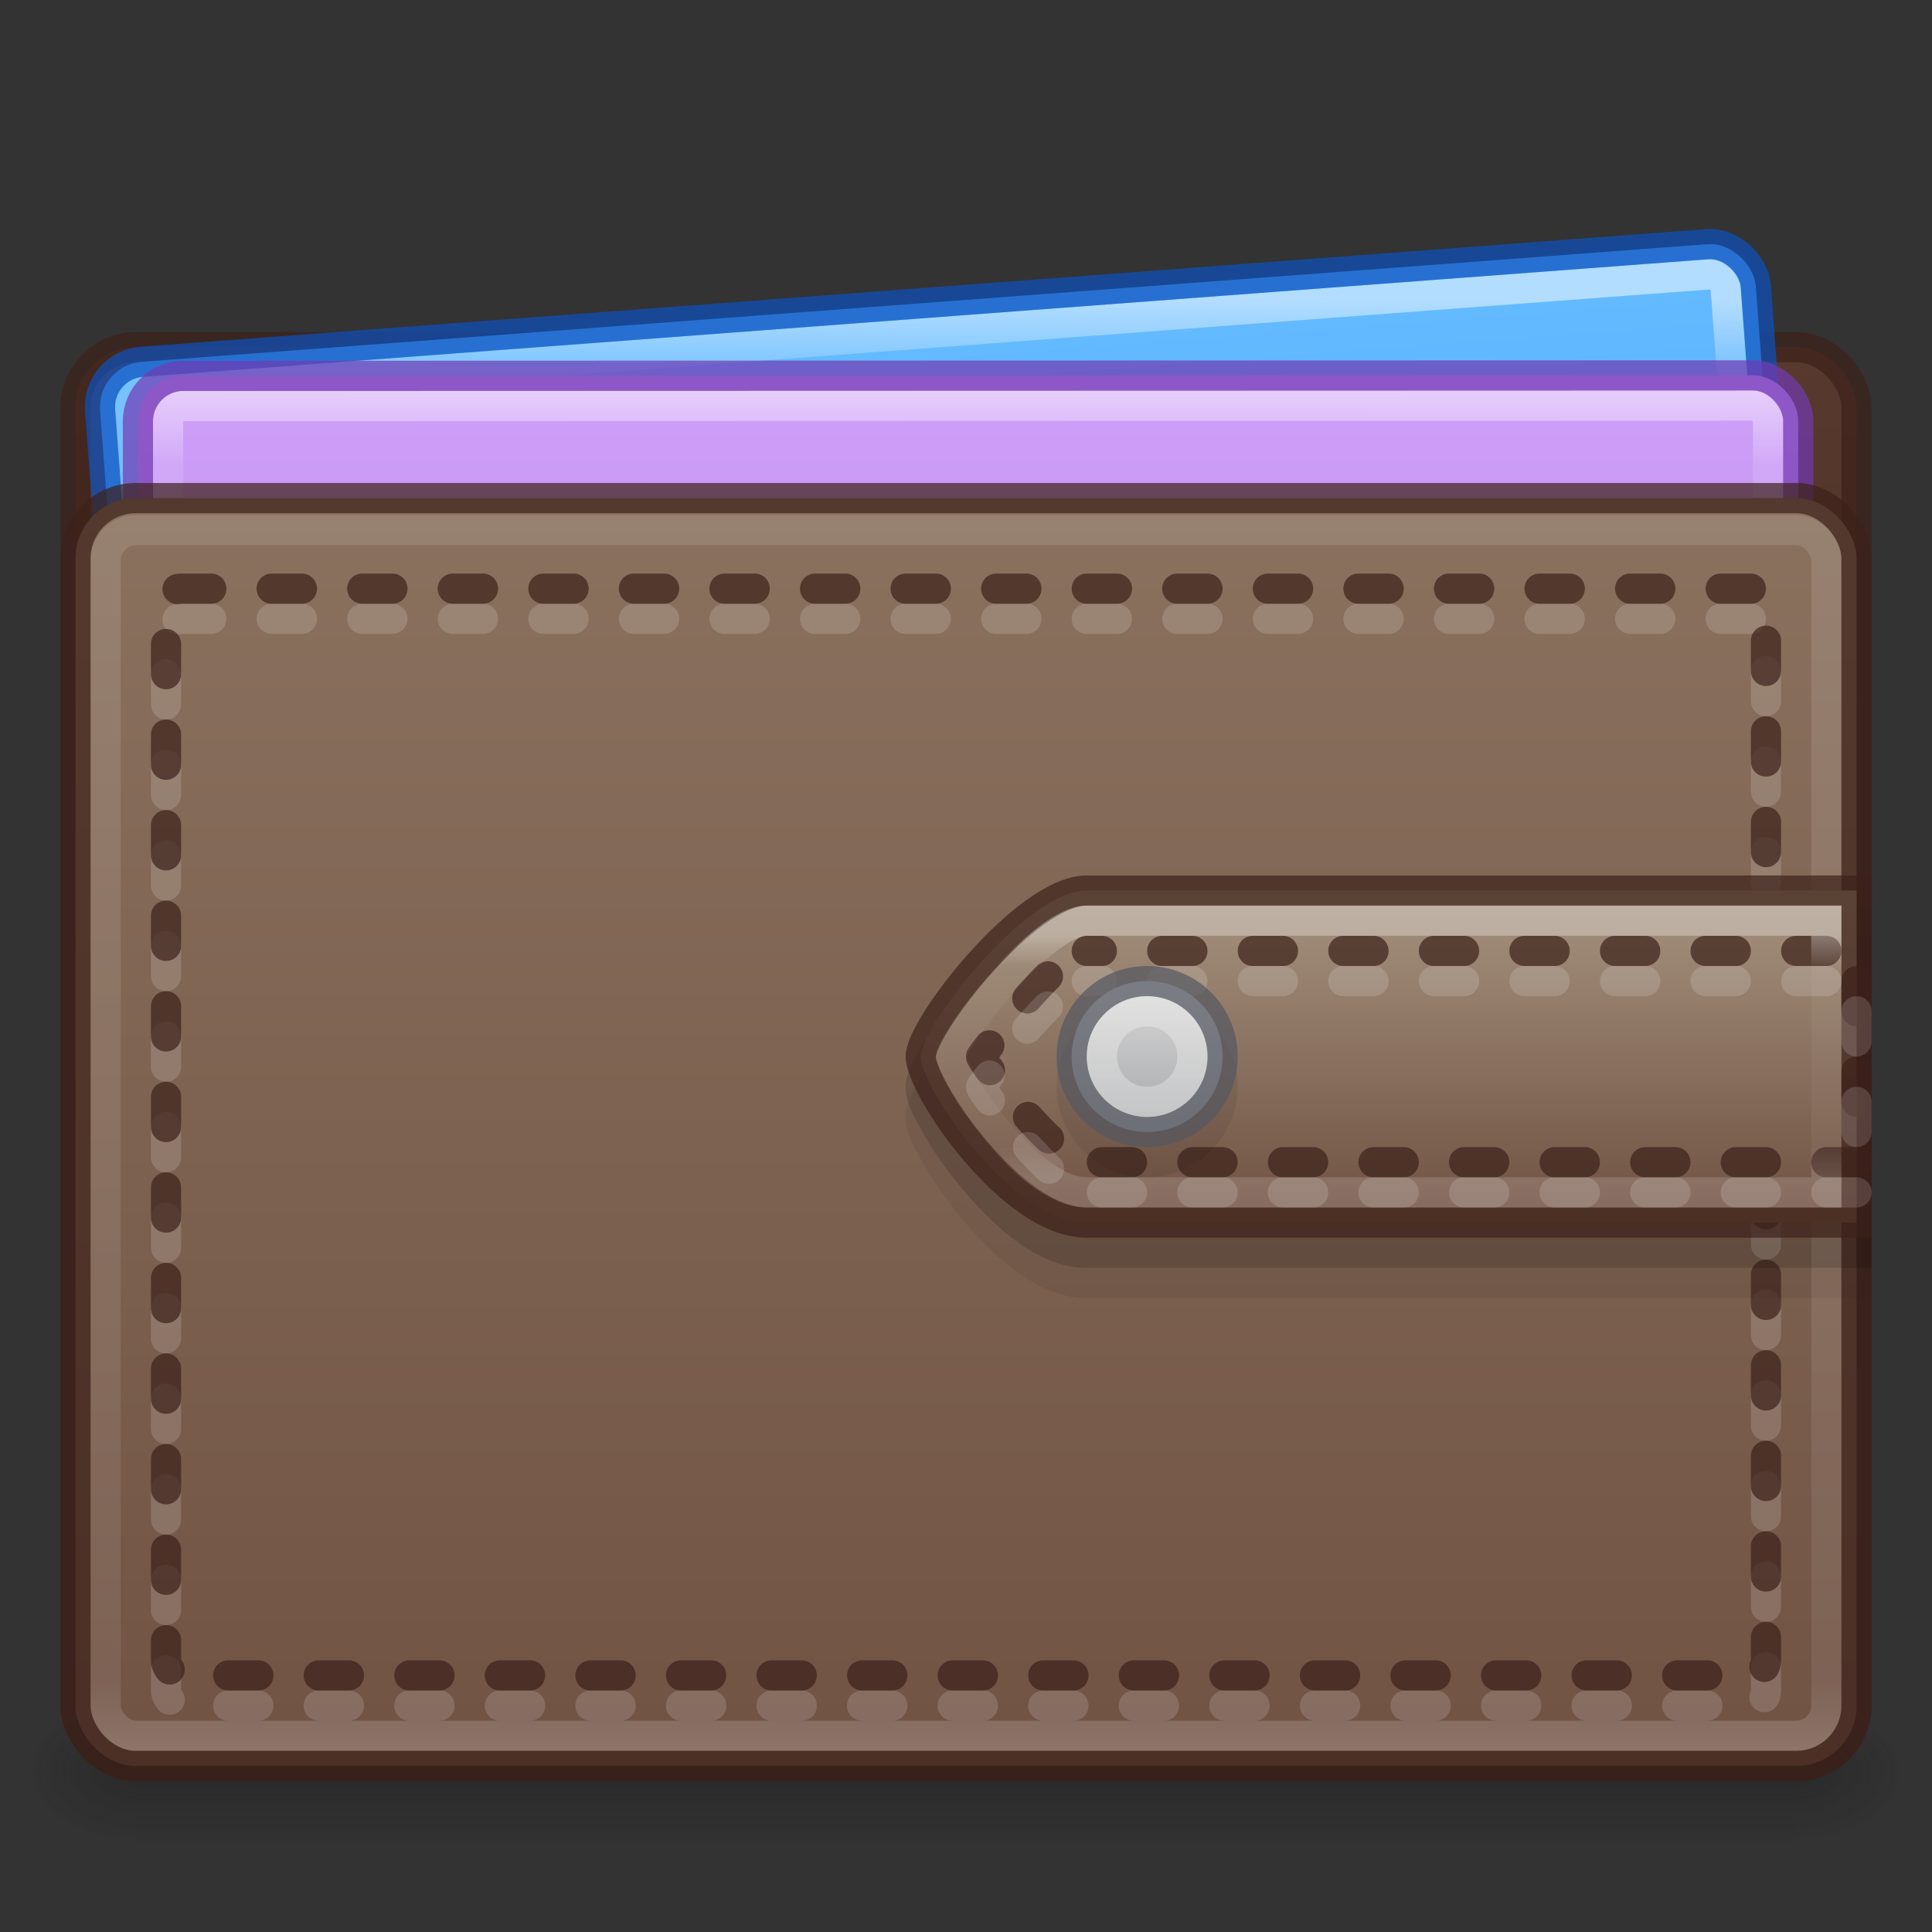 <?xml version="1.0" encoding="UTF-8" standalone="no"?>
<svg
   xmlns:dc="http://purl.org/dc/elements/1.1/"
   xmlns:cc="http://creativecommons.org/ns#"
   xmlns:rdf="http://www.w3.org/1999/02/22-rdf-syntax-ns#"
   xmlns:svg="http://www.w3.org/2000/svg"
   xmlns="http://www.w3.org/2000/svg"
   xmlns:xlink="http://www.w3.org/1999/xlink"
   version="1.0"
   width="64"
   height="64"
   id="svg2453">
  <rect width="100%" height="100%" fill="#333333" stroke="none"/>
  <defs
     id="defs2455">
    <linearGradient
       id="linearGradient1035">
      <stop
         id="stop1031"
         offset="0"
         style="stop-color:#ffffff;stop-opacity:1;" />
      <stop
         style="stop-color:#ffffff;stop-opacity:0.15"
         offset="0.125"
         id="stop1039" />
      <stop
         id="stop1041"
         offset="0.875"
         style="stop-color:#ffffff;stop-opacity:0.15" />
      <stop
         id="stop1033"
         offset="1"
         style="stop-color:#ffffff;stop-opacity:0.5" />
    </linearGradient>
    <linearGradient
       id="linearGradient999">
      <stop
         style="stop-color:#cd9ef7;stop-opacity:1"
         offset="0"
         id="stop995" />
      <stop
         style="stop-color:#a56de2;stop-opacity:1"
         offset="1"
         id="stop997" />
    </linearGradient>
    <linearGradient
       id="linearGradient945">
      <stop
         id="stop941"
         offset="0"
         style="stop-color:#64baff;stop-opacity:1" />
      <stop
         id="stop943"
         offset="1"
         style="stop-color:#3689e6;stop-opacity:1" />
    </linearGradient>
    <linearGradient
       id="linearGradient911">
      <stop
         id="stop907"
         offset="0"
         style="stop-color:#d4d4d4;stop-opacity:1" />
      <stop
         id="stop909"
         offset="1"
         style="stop-color:#abacae;stop-opacity:1" />
    </linearGradient>
    <linearGradient
       id="linearGradient889">
      <stop
         id="stop885"
         offset="0"
         style="stop-color:#a3907c;stop-opacity:1" />
      <stop
         id="stop887"
         offset="1"
         style="stop-color:#715344;stop-opacity:1" />
    </linearGradient>
    <linearGradient
       id="linearGradient883">
      <stop
         style="stop-color:#8a715e;stop-opacity:1"
         offset="0"
         id="stop879" />
      <stop
         style="stop-color:#715344;stop-opacity:1"
         offset="1"
         id="stop881" />
    </linearGradient>
    <linearGradient
       id="linearGradient972">
      <stop
         offset="0"
         style="stop-color:#181818;stop-opacity:1"
         id="stop968" />
      <stop
         offset="1"
         style="stop-color:#181818;stop-opacity:0"
         id="stop970" />
    </linearGradient>
    <linearGradient
       id="linearGradient964">
      <stop
         id="stop960"
         offset="0"
         style="stop-color:#57392d;stop-opacity:1" />
      <stop
         id="stop962"
         offset="1"
         style="stop-color:#3d211b;stop-opacity:1" />
    </linearGradient>
    <linearGradient
       id="linearGradient5060-2">
      <stop
         id="stop5062-3"
         style="stop-color:#181818;stop-opacity:1"
         offset="0" />
      <stop
         id="stop5064-1"
         style="stop-color:#181818;stop-opacity:0"
         offset="1" />
    </linearGradient>
    <linearGradient
       id="linearGradient5048-8">
      <stop
         id="stop5050-4"
         style="stop-color:#181818;stop-opacity:0"
         offset="0" />
      <stop
         id="stop5056-5"
         style="stop-color:#181818;stop-opacity:1"
         offset="0.5" />
      <stop
         id="stop5052-1"
         style="stop-color:#181818;stop-opacity:0"
         offset="1" />
    </linearGradient>
    <radialGradient
       cx="605.714"
       cy="486.648"
       r="117.143"
       fx="605.714"
       fy="486.648"
       id="radialGradient3172"
       xlink:href="#linearGradient972"
       gradientUnits="userSpaceOnUse"
       gradientTransform="matrix(0.032,0,0,0.021,40.137,48.451)" />
    <radialGradient
       cx="605.714"
       cy="486.648"
       r="117.143"
       fx="605.714"
       fy="486.648"
       id="radialGradient3175"
       xlink:href="#linearGradient5060-2"
       gradientUnits="userSpaceOnUse"
       gradientTransform="matrix(-0.032,0,0,0.021,23.863,48.451)" />
    <linearGradient
       x1="302.857"
       y1="366.648"
       x2="302.857"
       y2="609.505"
       id="linearGradient3178"
       xlink:href="#linearGradient5048-8"
       gradientUnits="userSpaceOnUse"
       gradientTransform="matrix(0.114,0,0,0.021,-9.169,48.451)" />
    <linearGradient
       gradientUnits="userSpaceOnUse"
       y2="58.5"
       x2="32"
       y1="11.5"
       x1="32"
       id="linearGradient966"
       xlink:href="#linearGradient964" />
    <linearGradient
       gradientTransform="matrix(1.432,0,0,1.434,-7.378,-7.368)"
       gradientUnits="userSpaceOnUse"
       xlink:href="#linearGradient3924-2-2-5-8"
       id="linearGradient3381-5-4"
       y2="45.534"
       x2="24"
       y1="13.507"
       x1="24" />
    <linearGradient
       id="linearGradient3924-2-2-5-8">
      <stop
         offset="0"
         style="stop-color:#ffffff;stop-opacity:1"
         id="stop3926-9-4-9-6" />
      <stop
         offset="0.063"
         style="stop-color:#ffffff;stop-opacity:0.235"
         id="stop3928-9-8-6-5" />
      <stop
         offset="0.951"
         style="stop-color:#ffffff;stop-opacity:0.157"
         id="stop3930-3-5-1-7" />
      <stop
         offset="1"
         style="stop-color:#ffffff;stop-opacity:0.392"
         id="stop3932-8-0-4-8" />
    </linearGradient>
    <linearGradient
       y2="58.5"
       x2="32"
       y1="17"
       x1="32"
       gradientUnits="userSpaceOnUse"
       id="linearGradient877"
       xlink:href="#linearGradient883" />
    <linearGradient
       gradientUnits="userSpaceOnUse"
       y2="40"
       x2="47"
       y1="30"
       x1="47"
       id="linearGradient891"
       xlink:href="#linearGradient889" />
    <linearGradient
       gradientUnits="userSpaceOnUse"
       y2="37"
       x2="38"
       y1="33"
       x1="38"
       id="linearGradient913"
       xlink:href="#linearGradient911" />
    <linearGradient
       gradientUnits="userSpaceOnUse"
       y2="55"
       x2="32"
       y1="20"
       x1="32"
       id="linearGradient947"
       xlink:href="#linearGradient945" />
    <linearGradient
       y2="45.534"
       x2="24"
       y1="17.906"
       x1="26.077"
       gradientTransform="matrix(1.432,0,0,1.434,-7.378,-7.368)"
       gradientUnits="userSpaceOnUse"
       id="linearGradient977"
       xlink:href="#linearGradient3924-2-2-5-8" />
    <linearGradient
       y2="55"
       x2="32"
       y1="20"
       x1="32"
       gradientUnits="userSpaceOnUse"
       id="linearGradient991"
       xlink:href="#linearGradient999" />
    <linearGradient
       y2="45.534"
       x2="24"
       y1="18.392"
       x1="24.008"
       gradientTransform="matrix(1.432,0,0,1.434,-7.378,-7.368)"
       gradientUnits="userSpaceOnUse"
       id="linearGradient993"
       xlink:href="#linearGradient3924-2-2-5-8" />
    <linearGradient
       gradientUnits="userSpaceOnUse"
       y2="39"
       x2="48"
       y1="31"
       x1="48"
       id="linearGradient1037"
       xlink:href="#linearGradient1035" />
  </defs>
  <rect
     ry="2"
     rx="2"
     y="11.5"
     x="2.5"
     height="47"
     width="59"
     id="rect894"
     style="opacity:1;vector-effect:none;fill:url(#linearGradient966);fill-opacity:1;stroke:none;stroke-width:1;stroke-linecap:round;stroke-linejoin:round;stroke-miterlimit:4;stroke-dasharray:none;stroke-dashoffset:0;stroke-opacity:1" />
  <rect
     width="59"
     height="47"
     rx="2"
     ry="2"
     x="2.5"
     y="11.5"
     id="rect5505-21-3-8-9-1-1"
     style="color:#000000;clip-rule:nonzero;display:inline;overflow:visible;visibility:visible;opacity:0.7;isolation:auto;mix-blend-mode:normal;color-interpolation:sRGB;color-interpolation-filters:linearRGB;solid-color:#000000;solid-opacity:1;fill:none;fill-opacity:1;fill-rule:nonzero;stroke:#3d211b;stroke-width:1;stroke-linecap:round;stroke-linejoin:round;stroke-miterlimit:4;stroke-dasharray:none;stroke-dashoffset:0;stroke-opacity:1;marker:none;color-rendering:auto;image-rendering:auto;shape-rendering:auto;text-rendering:auto;enable-background:accumulate" />
  <g
     transform="rotate(-4.295,-81.521,32.585)"
     id="g971">
    <rect
       width="55"
       height="38"
       rx="1.5"
       ry="1.5"
       x="4.5"
       y="18.5"
       id="rect939"
       style="color:#000000;clip-rule:nonzero;display:inline;overflow:visible;visibility:visible;opacity:1;isolation:auto;mix-blend-mode:normal;color-interpolation:sRGB;color-interpolation-filters:linearRGB;solid-color:#000000;solid-opacity:1;fill:url(#linearGradient947);fill-opacity:1;fill-rule:nonzero;stroke:none;stroke-width:1;stroke-linecap:round;stroke-linejoin:round;stroke-miterlimit:4;stroke-dasharray:none;stroke-dashoffset:0;stroke-opacity:1;marker:none;color-rendering:auto;image-rendering:auto;shape-rendering:auto;text-rendering:auto;enable-background:accumulate" />
    <rect
       width="53"
       height="36"
       rx="0.5"
       ry="0.5"
       x="5.5"
       y="19.5"
       id="rect955"
       style="opacity:0.5;vector-effect:none;fill:none;fill-opacity:1;stroke:url(#linearGradient977);stroke-width:1;stroke-linecap:round;stroke-linejoin:round;stroke-miterlimit:4;stroke-dasharray:none;stroke-dashoffset:0;stroke-opacity:1" />
    <rect
       style="color:#000000;clip-rule:nonzero;display:inline;overflow:visible;visibility:visible;opacity:0.7;isolation:auto;mix-blend-mode:normal;color-interpolation:sRGB;color-interpolation-filters:linearRGB;solid-color:#000000;solid-opacity:1;fill:none;fill-opacity:1;fill-rule:nonzero;stroke:#0d52bf;stroke-width:1;stroke-linecap:round;stroke-linejoin:round;stroke-miterlimit:4;stroke-dasharray:none;stroke-dashoffset:0;stroke-opacity:1;marker:none;color-rendering:auto;image-rendering:auto;shape-rendering:auto;text-rendering:auto;enable-background:accumulate"
       id="rect937"
       y="18.5"
       x="4.5"
       ry="1.5"
       rx="1.5"
       height="38"
       width="55" />
  </g>
  <g
     id="g985"
     transform="rotate(-0.018,-19246.121,-202.707)">
    <rect
       style="color:#000000;clip-rule:nonzero;display:inline;overflow:visible;visibility:visible;opacity:1;isolation:auto;mix-blend-mode:normal;color-interpolation:sRGB;color-interpolation-filters:linearRGB;solid-color:#000000;solid-opacity:1;fill:url(#linearGradient991);fill-opacity:1;fill-rule:nonzero;stroke:none;stroke-width:1;stroke-linecap:round;stroke-linejoin:round;stroke-miterlimit:4;stroke-dasharray:none;stroke-dashoffset:0;stroke-opacity:1;marker:none;color-rendering:auto;image-rendering:auto;shape-rendering:auto;text-rendering:auto;enable-background:accumulate"
       id="rect979"
       y="18.5"
       x="4.5"
       ry="1.5"
       rx="1.5"
       height="38"
       width="55" />
    <rect
       style="opacity:0.5;vector-effect:none;fill:none;fill-opacity:1;stroke:url(#linearGradient993);stroke-width:1;stroke-linecap:round;stroke-linejoin:round;stroke-miterlimit:4;stroke-dasharray:none;stroke-dashoffset:0;stroke-opacity:1"
       id="rect981"
       y="19.5"
       x="5.5"
       ry="0.5"
       rx="0.5"
       height="36"
       width="53" />
    <rect
       width="55"
       height="38"
       rx="1.5"
       ry="1.5"
       x="4.5"
       y="18.5"
       id="rect983"
       style="color:#000000;clip-rule:nonzero;display:inline;overflow:visible;visibility:visible;opacity:0.7;isolation:auto;mix-blend-mode:normal;color-interpolation:sRGB;color-interpolation-filters:linearRGB;solid-color:#000000;solid-opacity:1;fill:none;fill-opacity:1;fill-rule:nonzero;stroke:#7239b3;stroke-width:1;stroke-linecap:round;stroke-linejoin:round;stroke-miterlimit:4;stroke-dasharray:none;stroke-dashoffset:0;stroke-opacity:1;marker:none;color-rendering:auto;image-rendering:auto;shape-rendering:auto;text-rendering:auto;enable-background:accumulate" />
  </g>
  <g
     style="opacity:0.6"
     id="g958">
    <rect
       style="display:inline;overflow:visible;visibility:visible;opacity:0.6;fill:url(#linearGradient3178);fill-opacity:1;fill-rule:nonzero;stroke:none;stroke-width:1;marker:none"
       id="rect2879-0"
       y="56"
       x="4.5"
       height="5"
       width="55" />
    <path
       style="display:inline;overflow:visible;visibility:visible;opacity:0.6;fill:url(#radialGradient3175);fill-opacity:1;fill-rule:nonzero;stroke:none;stroke-width:1;marker:none"
       id="path2881-4"
       d="m 4.5,56 c 0,0 0,5 0,5 -1.655,0.01 -4,-1.12 -4,-2.5 0,-1.38 1.846,-2.499 4,-2.499 z" />
    <path
       style="display:inline;overflow:visible;visibility:visible;opacity:0.6;fill:url(#radialGradient3172);fill-opacity:1;fill-rule:nonzero;stroke:none;stroke-width:1;marker:none"
       id="path2883-6"
       d="m 59.5,56 c 0,0 0,5 0,5 1.655,0.01 4,-1.12 4,-2.5 0,-1.38 -1.846,-2.499 -4,-2.499 z" />
  </g>
  <rect
     style="opacity:1;vector-effect:none;fill:url(#linearGradient877);fill-opacity:1;stroke:none;stroke-width:1;stroke-linecap:round;stroke-linejoin:round;stroke-miterlimit:4;stroke-dasharray:none;stroke-dashoffset:0;stroke-opacity:1"
     id="rect860"
     width="59"
     height="42"
     x="2.5"
     y="16.5"
     rx="2"
     ry="2" />
  <path
     style="color:#000000;font-style:normal;font-variant:normal;font-weight:normal;font-stretch:normal;font-size:medium;line-height:normal;font-family:sans-serif;font-variant-ligatures:normal;font-variant-position:normal;font-variant-caps:normal;font-variant-numeric:normal;font-variant-alternates:normal;font-feature-settings:normal;text-indent:0;text-align:start;text-decoration:none;text-decoration-line:none;text-decoration-style:solid;text-decoration-color:#000000;letter-spacing:normal;word-spacing:normal;text-transform:none;writing-mode:lr-tb;direction:ltr;text-orientation:mixed;dominant-baseline:auto;baseline-shift:baseline;text-anchor:start;white-space:normal;shape-padding:0;clip-rule:nonzero;display:inline;overflow:visible;visibility:visible;opacity:0.07;isolation:auto;mix-blend-mode:normal;color-interpolation:sRGB;color-interpolation-filters:linearRGB;solid-color:#000000;solid-opacity:1;vector-effect:none;fill:#000000;fill-opacity:1;fill-rule:nonzero;stroke:none;stroke-width:1;stroke-linecap:butt;stroke-linejoin:miter;stroke-miterlimit:4;stroke-dasharray:none;stroke-dashoffset:0;stroke-opacity:1;color-rendering:auto;image-rendering:auto;shape-rendering:auto;text-rendering:auto;enable-background:accumulate"
     d="m 36,31 c -0.688,0 -1.342,0.344 -1.994,0.812 -0.652,0.468 -1.297,1.084 -1.877,1.729 -0.58,0.645 -1.095,1.317 -1.473,1.908 -0.189,0.296 -0.343,0.57 -0.457,0.82 C 30.085,36.519 30,36.729 30,37 c 0,0.5 0.236,0.936 0.574,1.529 0.338,0.593 0.805,1.27 1.357,1.92 C 33.036,41.749 34.45,43 36,43 H 62 V 31 Z"
     id="path899" />
  <rect
     width="57"
     height="39.938"
     rx="1"
     ry="1"
     x="3.5"
     y="17.562"
     id="rect6741-5-0-2-3"
     style="opacity:0.5;vector-effect:none;fill:none;fill-opacity:1;stroke:url(#linearGradient3381-5-4);stroke-width:1;stroke-linecap:round;stroke-linejoin:round;stroke-miterlimit:4;stroke-dasharray:none;stroke-dashoffset:0;stroke-opacity:1" />
  <rect
     style="color:#000000;clip-rule:nonzero;display:inline;overflow:visible;visibility:visible;opacity:0.15;isolation:auto;mix-blend-mode:normal;color-interpolation:sRGB;color-interpolation-filters:linearRGB;solid-color:#000000;solid-opacity:1;fill:none;fill-opacity:1;fill-rule:nonzero;stroke:#ffffff;stroke-width:1;stroke-linecap:round;stroke-linejoin:round;stroke-miterlimit:4;stroke-dasharray:1, 2;stroke-dashoffset:0;stroke-opacity:1;marker:none;color-rendering:auto;image-rendering:auto;shape-rendering:auto;text-rendering:auto;enable-background:accumulate"
     id="rect1029"
     y="20.5"
     x="5.5"
     ry="0.5"
     rx="0.5"
     height="36"
     width="53" />
  <rect
     style="color:#000000;clip-rule:nonzero;display:inline;overflow:visible;visibility:visible;opacity:0.7;isolation:auto;mix-blend-mode:normal;color-interpolation:sRGB;color-interpolation-filters:linearRGB;solid-color:#000000;solid-opacity:1;fill:none;fill-opacity:1;fill-rule:nonzero;stroke:#3d211b;stroke-width:1;stroke-linecap:round;stroke-linejoin:round;stroke-miterlimit:4;stroke-dasharray:none;stroke-dashoffset:0;stroke-opacity:1;marker:none;color-rendering:auto;image-rendering:auto;shape-rendering:auto;text-rendering:auto;enable-background:accumulate"
     id="rect858"
     y="16.5"
     x="2.5"
     ry="2"
     rx="2"
     height="42"
     width="59" />
  <rect
     width="53"
     height="36"
     rx="0.5"
     ry="0.5"
     x="5.5"
     y="19.5"
     id="rect893"
     style="color:#000000;clip-rule:nonzero;display:inline;overflow:visible;visibility:visible;opacity:0.7;isolation:auto;mix-blend-mode:normal;color-interpolation:sRGB;color-interpolation-filters:linearRGB;solid-color:#000000;solid-opacity:1;fill:none;fill-opacity:1;fill-rule:nonzero;stroke:#3d211b;stroke-width:1;stroke-linecap:round;stroke-linejoin:round;stroke-miterlimit:4;stroke-dasharray:1, 2;stroke-dashoffset:0;stroke-opacity:1;marker:none;color-rendering:auto;image-rendering:auto;shape-rendering:auto;text-rendering:auto;enable-background:accumulate" />
  <path
     id="path895"
     d="m 36,30 c -0.688,0 -1.342,0.344 -1.994,0.812 -0.652,0.468 -1.297,1.084 -1.877,1.729 -0.58,0.645 -1.095,1.317 -1.473,1.908 -0.189,0.296 -0.343,0.57 -0.457,0.82 C 30.085,35.519 30,35.729 30,36 c 0,0.5 0.236,0.936 0.574,1.529 0.338,0.593 0.805,1.27 1.357,1.92 C 33.036,40.749 34.45,42 36,42 H 62 V 30 Z"
     style="color:#000000;font-style:normal;font-variant:normal;font-weight:normal;font-stretch:normal;font-size:medium;line-height:normal;font-family:sans-serif;font-variant-ligatures:normal;font-variant-position:normal;font-variant-caps:normal;font-variant-numeric:normal;font-variant-alternates:normal;font-feature-settings:normal;text-indent:0;text-align:start;text-decoration:none;text-decoration-line:none;text-decoration-style:solid;text-decoration-color:#000000;letter-spacing:normal;word-spacing:normal;text-transform:none;writing-mode:lr-tb;direction:ltr;text-orientation:mixed;dominant-baseline:auto;baseline-shift:baseline;text-anchor:start;white-space:normal;shape-padding:0;clip-rule:nonzero;display:inline;overflow:visible;visibility:visible;opacity:0.15;isolation:auto;mix-blend-mode:normal;color-interpolation:sRGB;color-interpolation-filters:linearRGB;solid-color:#000000;solid-opacity:1;vector-effect:none;fill:#000000;fill-opacity:1;fill-rule:nonzero;stroke:none;stroke-width:1;stroke-linecap:butt;stroke-linejoin:miter;stroke-miterlimit:4;stroke-dasharray:none;stroke-dashoffset:0;stroke-opacity:1;color-rendering:auto;image-rendering:auto;shape-rendering:auto;text-rendering:auto;enable-background:accumulate" />
  <path
     id="rect862"
     d="m 36,29.5 c 8.5,0 25.5,0 25.5,0 v 11 c 0,0 -17,0 -25.5,0 -2.5,0 -5.5,-4.5 -5.5,-5.5 0,-1 3.5,-5.5 5.5,-5.5 z"
     style="opacity:1;fill:url(#linearGradient891);fill-opacity:1;stroke:none;stroke-width:1;stroke-linecap:butt;stroke-linejoin:miter;stroke-opacity:1" />
  <path
     style="opacity:0.7;fill:none;fill-opacity:1;stroke:#3d211b;stroke-width:1;stroke-linecap:butt;stroke-linejoin:miter;stroke-opacity:1"
     d="m 36,29.5 c 8.5,0 25.5,0 25.5,0 v 11 c 0,0 -17,0 -25.5,0 -2.5,0 -5.5,-4.5 -5.5,-5.5 0,-1 3.5,-5.5 5.5,-5.5 z"
     id="path867" />
  <path
     id="path901"
     d="m 36,31.5 h 25.5 v 7 H 36 c -1,0 -3.562,-3.438 -3.5,-3.5 0,0 2.5,-3.5 3.5,-3.5 z"
     style="opacity:0.7;fill:none;fill-opacity:1;stroke:#3d211b;stroke-width:1;stroke-linecap:round;stroke-linejoin:round;stroke-miterlimit:4;stroke-dasharray:1, 2;stroke-dashoffset:0.5;stroke-opacity:1" />
  <path
     id="path997"
     d="m 36,30.5 h 24.5 v 9 H 36 c -2,0 -4.5,-4 -4.5,-4.5 0,-0.5 3,-4.5 4.5,-4.5 z"
     style="opacity:0.3;fill:none;fill-opacity:1;stroke:url(#linearGradient1037);stroke-width:1;stroke-linecap:butt;stroke-linejoin:miter;stroke-opacity:1" />
  <path
     style="opacity:0.15;fill:none;fill-opacity:1;stroke:#ffffff;stroke-width:1;stroke-linecap:round;stroke-linejoin:round;stroke-miterlimit:4;stroke-dasharray:1, 2;stroke-dashoffset:0.5;stroke-opacity:1"
     d="m 36,32.5 h 25.5 v 7 H 36 c -1,0 -3.562,-3.438 -3.5,-3.5 0,0 2.5,-3.5 3.5,-3.5 z"
     id="path999" />
  <path
     id="circle919"
     d="m 38,33 c -1.651,0 -3,1.349 -3,3 0,1.651 1.349,3 3,3 1.651,0 3,-1.349 3,-3 0,-1.651 -1.349,-3 -3,-3 z"
     style="color:#000000;font-style:normal;font-variant:normal;font-weight:normal;font-stretch:normal;font-size:medium;line-height:normal;font-family:sans-serif;font-variant-ligatures:normal;font-variant-position:normal;font-variant-caps:normal;font-variant-numeric:normal;font-variant-alternates:normal;font-feature-settings:normal;text-indent:0;text-align:start;text-decoration:none;text-decoration-line:none;text-decoration-style:solid;text-decoration-color:#000000;letter-spacing:normal;word-spacing:normal;text-transform:none;writing-mode:lr-tb;direction:ltr;text-orientation:mixed;dominant-baseline:auto;baseline-shift:baseline;text-anchor:start;white-space:normal;shape-padding:0;clip-rule:nonzero;display:inline;overflow:visible;visibility:visible;opacity:0.07;isolation:auto;mix-blend-mode:normal;color-interpolation:sRGB;color-interpolation-filters:linearRGB;solid-color:#000000;solid-opacity:1;vector-effect:none;fill:#000000;fill-opacity:1;fill-rule:nonzero;stroke:none;stroke-width:1;stroke-linecap:butt;stroke-linejoin:miter;stroke-miterlimit:4;stroke-dasharray:none;stroke-dashoffset:0.6;stroke-opacity:1;color-rendering:auto;image-rendering:auto;shape-rendering:auto;text-rendering:auto;enable-background:accumulate" />
  <circle
     style="opacity:1;fill:url(#linearGradient913);fill-opacity:1;stroke:none;stroke-width:1;stroke-linecap:butt;stroke-linejoin:miter;stroke-miterlimit:4;stroke-dasharray:none;stroke-dashoffset:0.6;stroke-opacity:1"
     id="circle905"
     cx="38"
     cy="35"
     r="2.5" />
  <circle
     r="2.5"
     cy="35"
     cx="38"
     id="path903"
     style="opacity:0.7;fill:none;fill-opacity:1;stroke:#555761;stroke-width:1;stroke-linecap:butt;stroke-linejoin:miter;stroke-miterlimit:4;stroke-dasharray:none;stroke-dashoffset:0.6;stroke-opacity:1" />
  <circle
     style="opacity:0.3;fill:none;fill-opacity:1;stroke:#ffffff;stroke-width:1;stroke-linecap:butt;stroke-linejoin:miter;stroke-miterlimit:4;stroke-dasharray:none;stroke-dashoffset:0.6;stroke-opacity:1"
     id="circle1043"
     cx="38"
     cy="35"
     r="1.5" />
</svg>
